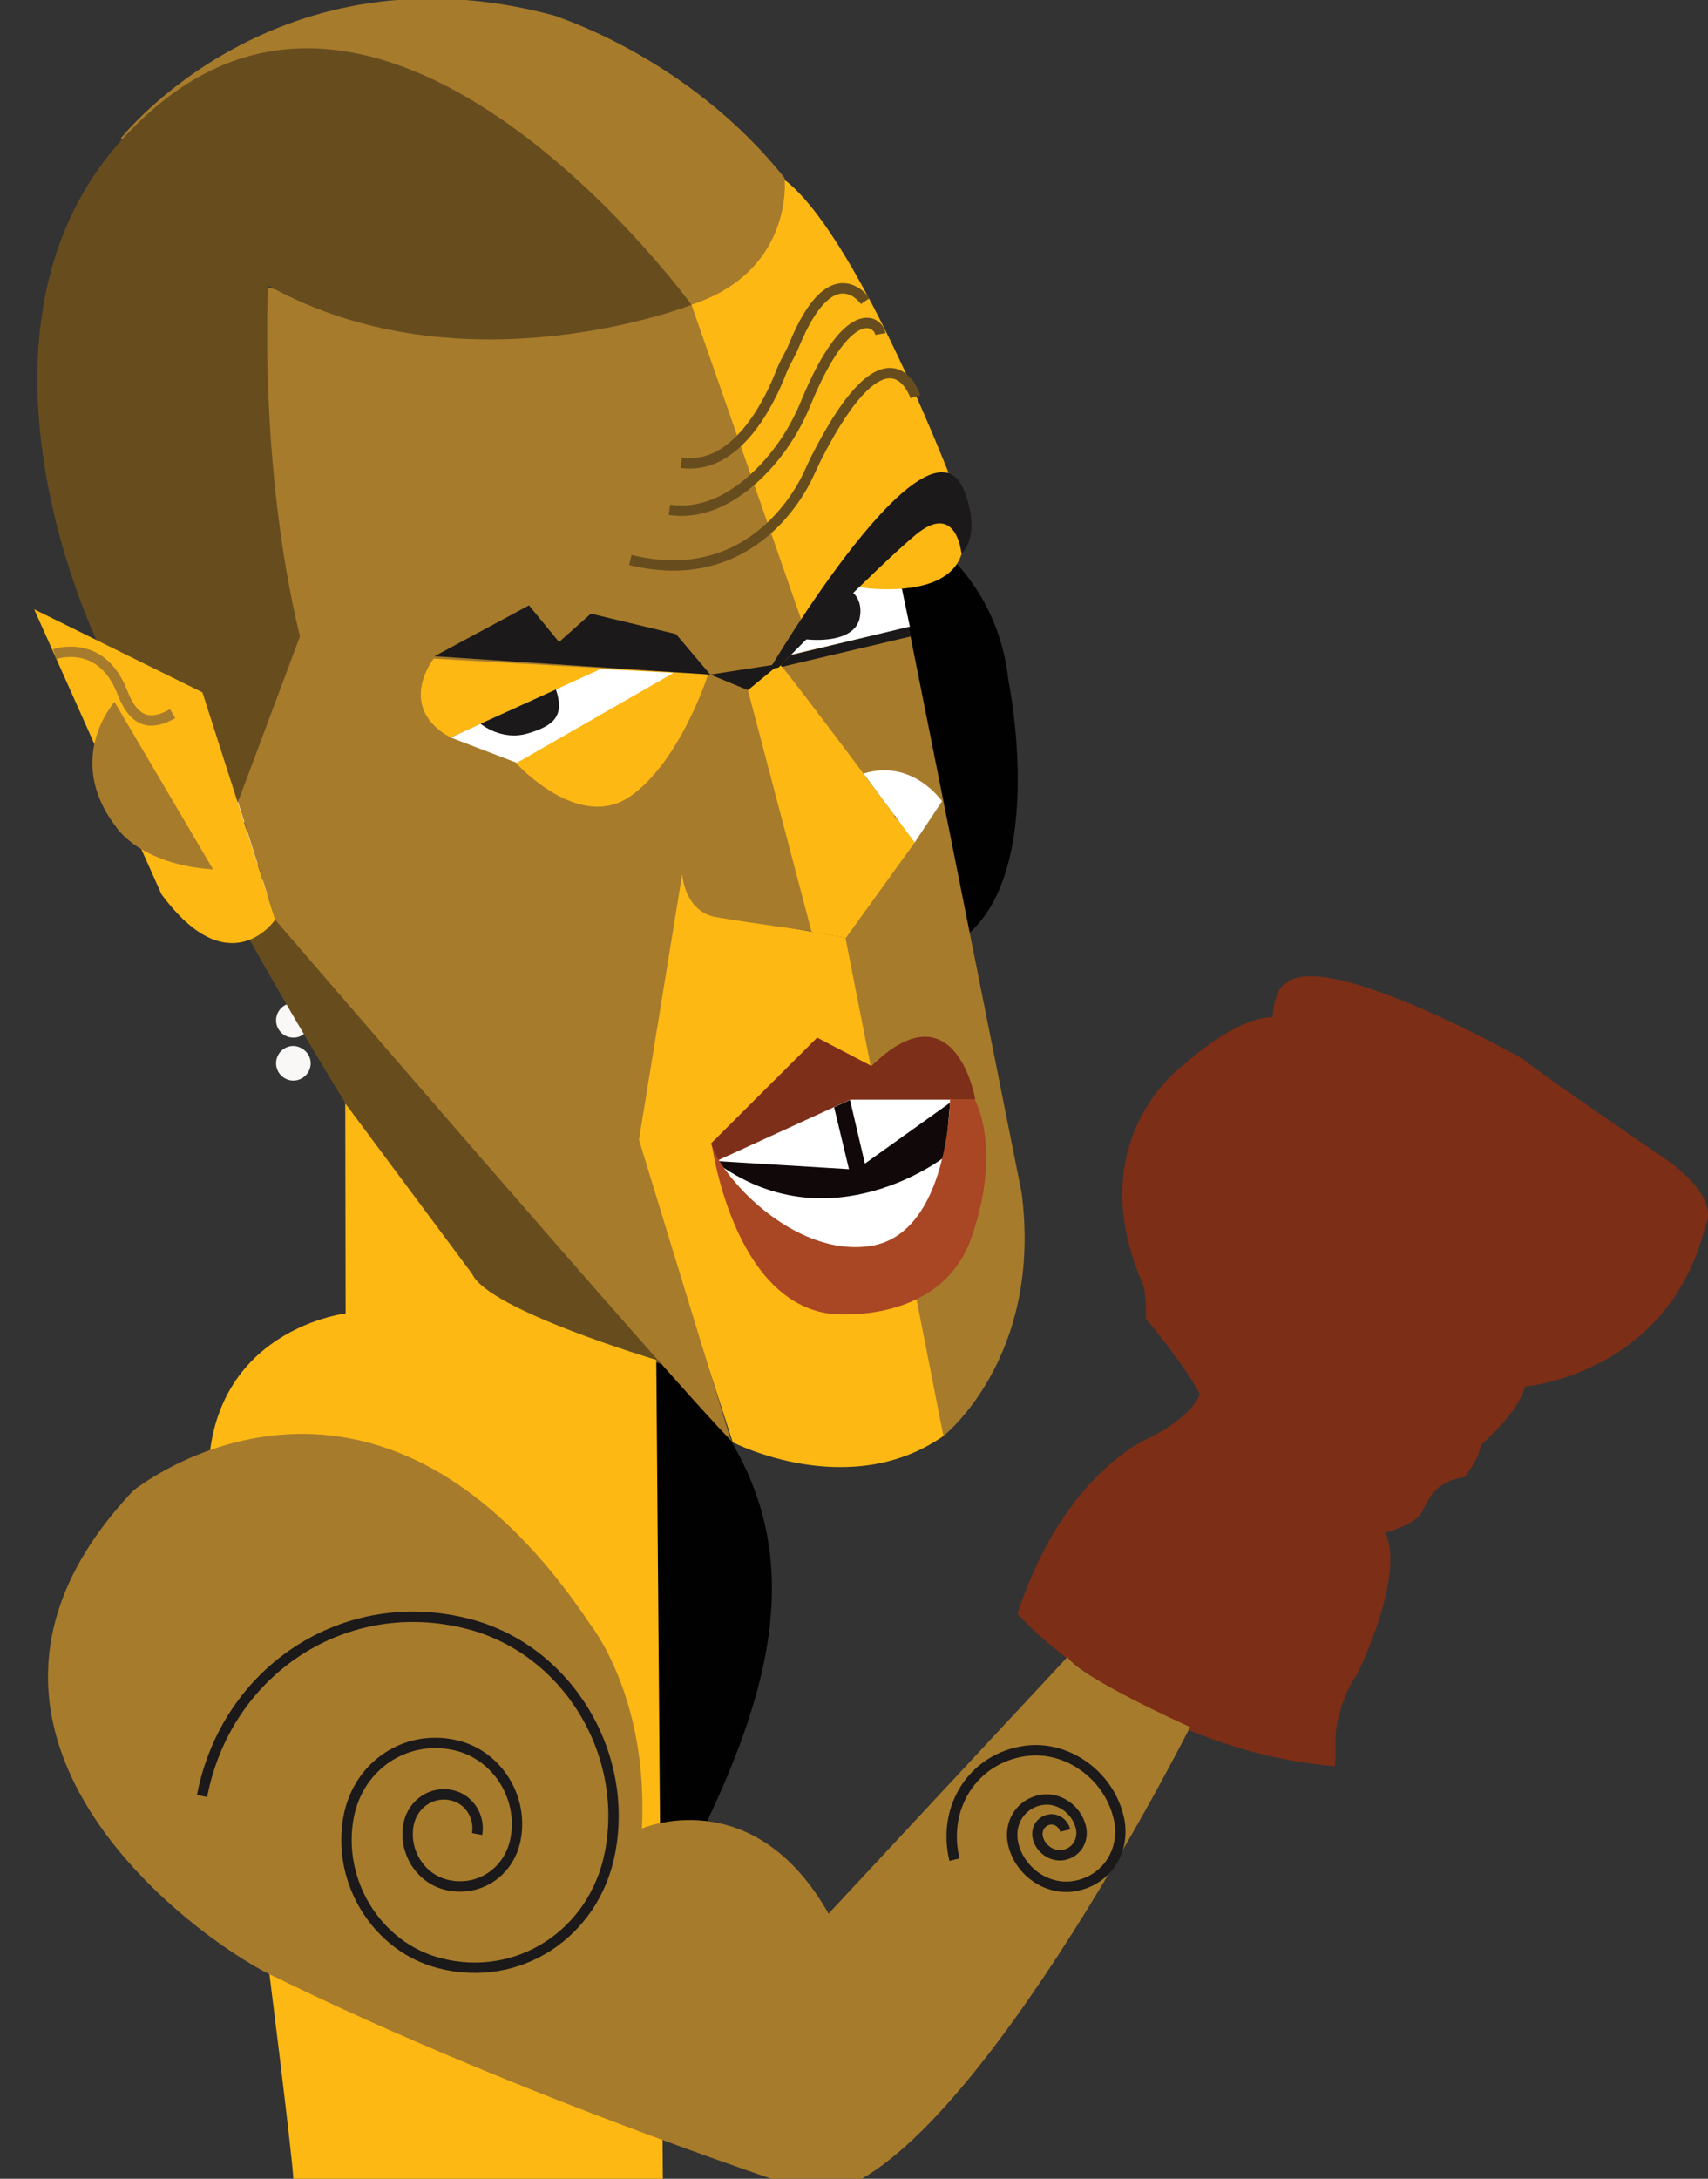 <?xml version="1.0" encoding="utf-8"?>
<!-- Generator: Adobe Illustrator 18.1.1, SVG Export Plug-In . SVG Version: 6.00 Build 0)  -->
<svg version="1.1" id="Layer_1" xmlns="http://www.w3.org/2000/svg" xmlns:xlink="http://www.w3.org/1999/xlink" x="0px" y="0px"
	 viewBox="0 0 493.7 629.5" enable-background="new 0 0 493.7 629.5" xml:space="preserve">
<rect x="0" y="0" width="493.7" height="629.5" fill="#333333" stroke="none"/>
<path fill="#010101" d="M291.5,196.7c0,0,11.1,53.6-11.8,73.3l-20-100.4c0,0,9.3-1.9,15.1-8.4C274.8,161.2,289.1,173.5,291.5,196.7z
	"/>
<path fill="#A77B2C" d="M225.3,191.8l22.8,32.2c0,0,16.1,1.5,22,10.7l-25.8,35.8l28.3,144.5c0,0,28.9-22.7,22.7-70.4l-34.9-174.7
	c0,0-10,1-13.3-0.9l-17,17.7L225.3,191.8z"/>
<path fill="#FDB813" d="M226.3,51.6c0,0,2.9,13.9-30.3,33.7l36.3,95.8c0,0,30.9-44.5,41.9-44.5C274.1,136.7,247.3,66.9,226.3,51.6z"
	/>
<path fill="#A77B2C" stroke="#A77B2C" stroke-miterlimit="10" d="M226.3,51.6c0,0,2.9,27.2-28,36.4c0,0-90.4-119.6-163-47.7
	c0,0,44.7-56.9,124.9-35.3C160.1,5.2,198.2,16.5,226.3,51.6z"/>
<path fill="#F9F8F7" d="M89.8,270.1c0,2.7-2.2,5-5,5l0,0c-2.7,0-5-2.2-5-5l0,0c0-2.7,2.2-5,5-5l0,0
	C87.5,265.1,89.8,267.3,89.8,270.1L89.8,270.1z"/>
<path fill="#F9F8F7" d="M89.8,282.5c0,2.7-2.2,5-5,5l0,0c-2.7,0-5-2.2-5-5l0,0c0-2.7,2.2-5,5-5l0,0
	C87.5,277.5,89.8,279.7,89.8,282.5L89.8,282.5z"/>
<path fill="#F9F8F7" d="M89.8,294.8c0,2.7-2.2,5-5,5l0,0c-2.7,0-5-2.2-5-5l0,0c0-2.7,2.2-5,5-5l0,0
	C87.5,289.9,89.8,292.1,89.8,294.8L89.8,294.8z"/>
<path fill="#F9F8F7" d="M89.8,307.2c0,2.7-2.2,5-5,5l0,0c-2.7,0-5-2.2-5-5l0,0c0-2.7,2.2-5,5-5l0,0
	C87.5,302.3,89.8,304.5,89.8,307.2L89.8,307.2z"/>
<path fill="#F9F8F7" d="M52.6,220.6c0,2.7-2.2,5-5,5l0,0c-2.7,0-5-2.2-5-5l0,0c0-2.7,2.2-5,5-5l0,0
	C50.4,215.6,52.6,217.8,52.6,220.6L52.6,220.6z"/>
<path fill="#F9F8F7" d="M52.6,232.9c0,2.7-2.2,5-5,5l0,0c-2.7,0-5-2.2-5-5l0,0c0-2.7,2.2-5,5-5l0,0C50.4,228,52.6,230.2,52.6,232.9
	L52.6,232.9z"/>
<path fill="#F9F8F7" d="M52.6,245.3c0,2.7-2.2,5-5,5l0,0c-2.7,0-5-2.2-5-5l0,0c0-2.7,2.2-5,5-5l0,0
	C50.4,240.3,52.6,242.6,52.6,245.3L52.6,245.3z"/>
<path fill="#F9F8F7" d="M65,220.6c0,2.7-2.2,5-5,5l0,0c-2.7,0-5-2.2-5-5l0,0c0-2.7,2.2-5,5-5l0,0C62.8,215.6,65,217.8,65,220.6
	L65,220.6z"/>
<path fill="#F9F8F7" d="M65,232.9c0,2.7-2.2,5-5,5l0,0c-2.7,0-5-2.2-5-5l0,0c0-2.7,2.2-5,5-5l0,0C62.8,228,65,230.2,65,232.9
	L65,232.9z"/>
<path fill="#F9F8F7" d="M65,245.3c0,2.7-2.2,5-5,5l0,0c-2.7,0-5-2.2-5-5l0,0c0-2.7,2.2-5,5-5l0,0C62.8,240.3,65,242.6,65,245.3
	L65,245.3z"/>
<path fill="#F9F8F7" d="M65,257.7c0,2.7-2.2,5-5,5l0,0c-2.7,0-5-2.2-5-5l0,0c0-2.7,2.2-5,5-5l0,0C62.8,252.7,65,255,65,257.7
	L65,257.7z"/>
<path fill="#F9F8F7" d="M77.4,220.6c0,2.7-2.2,5-5,5l0,0c-2.7,0-5-2.2-5-5l0,0c0-2.7,2.2-5,5-5l0,0
	C75.1,215.6,77.4,217.8,77.4,220.6L77.4,220.6z"/>
<path fill="#F9F8F7" d="M77.4,232.9c0,2.7-2.2,5-5,5l0,0c-2.7,0-5-2.2-5-5l0,0c0-2.7,2.2-5,5-5l0,0C75.1,228,77.4,230.2,77.4,232.9
	L77.4,232.9z"/>
<path fill="#F9F8F7" d="M77.4,245.3c0,2.7-2.2,5-5,5l0,0c-2.7,0-5-2.2-5-5l0,0c0-2.7,2.2-5,5-5l0,0
	C75.1,240.3,77.4,242.6,77.4,245.3L77.4,245.3z"/>
<path fill="#F9F8F7" d="M77.4,257.7c0,2.7-2.2,5-5,5l0,0c-2.7,0-5-2.2-5-5l0,0c0-2.7,2.2-5,5-5l0,0C75.1,252.7,77.4,255,77.4,257.7
	L77.4,257.7z"/>
<path fill="#F9F8F7" d="M89.8,220.6c0,2.7-2.2,5-5,5l0,0c-2.7,0-5-2.2-5-5l0,0c0-2.7,2.2-5,5-5l0,0
	C87.5,215.6,89.8,217.8,89.8,220.6L89.8,220.6z"/>
<path fill="#F9F8F7" d="M89.8,232.9c0,2.7-2.2,5-5,5l0,0c-2.7,0-5-2.2-5-5l0,0c0-2.7,2.2-5,5-5l0,0C87.5,228,89.8,230.2,89.8,232.9
	L89.8,232.9z"/>
<path fill="#F9F8F7" d="M89.8,245.3c0,2.7-2.2,5-5,5l0,0c-2.7,0-5-2.2-5-5l0,0c0-2.7,2.2-5,5-5l0,0
	C87.5,240.3,89.8,242.6,89.8,245.3L89.8,245.3z"/>
<path fill="#F9F8F7" d="M89.8,257.7c0,2.7-2.2,5-5,5l0,0c-2.7,0-5-2.2-5-5l0,0c0-2.7,2.2-5,5-5l0,0C87.5,252.7,89.8,255,89.8,257.7
	L89.8,257.7z"/>
<path fill="#F9F8F7" d="M52.6,171c0,2.7-2.2,5-5,5l0,0c-2.7,0-5-2.2-5-5l0,0c0-2.7,2.2-5,5-5l0,0C50.4,166,52.6,168.3,52.6,171
	L52.6,171z"/>
<path fill="#F9F8F7" d="M52.6,183.4c0,2.7-2.2,5-5,5l0,0c-2.7,0-5-2.2-5-5l0,0c0-2.7,2.2-5,5-5l0,0
	C50.4,178.4,52.6,180.7,52.6,183.4L52.6,183.4z"/>
<path fill="#F9F8F7" d="M52.6,195.8c0,2.7-2.2,5-5,5l0,0c-2.7,0-5-2.2-5-5l0,0c0-2.7,2.2-5,5-5l0,0C50.4,190.8,52.6,193,52.6,195.8
	L52.6,195.8z"/>
<path fill="#F9F8F7" d="M52.6,208.2c0,2.7-2.2,5-5,5l0,0c-2.7,0-5-2.2-5-5l0,0c0-2.7,2.2-5,5-5l0,0
	C50.4,203.2,52.6,205.4,52.6,208.2L52.6,208.2z"/>
<path fill="#F9F8F7" d="M65,171c0,2.7-2.2,5-5,5l0,0c-2.7,0-5-2.2-5-5l0,0c0-2.7,2.2-5,5-5l0,0C62.8,166,65,168.3,65,171L65,171z"/>
<path fill="#F9F8F7" d="M65,183.4c0,2.7-2.2,5-5,5l0,0c-2.7,0-5-2.2-5-5l0,0c0-2.7,2.2-5,5-5l0,0C62.8,178.4,65,180.7,65,183.4
	L65,183.4z"/>
<path fill="#F9F8F7" d="M65,195.8c0,2.7-2.2,5-5,5l0,0c-2.7,0-5-2.2-5-5l0,0c0-2.7,2.2-5,5-5l0,0C62.8,190.8,65,193,65,195.8
	L65,195.8z"/>
<path fill="#F9F8F7" d="M65,208.2c0,2.7-2.2,5-5,5l0,0c-2.7,0-5-2.2-5-5l0,0c0-2.7,2.2-5,5-5l0,0C62.8,203.2,65,205.4,65,208.2
	L65,208.2z"/>
<path fill="#F9F8F7" d="M77.4,171c0,2.7-2.2,5-5,5l0,0c-2.7,0-5-2.2-5-5l0,0c0-2.7,2.2-5,5-5l0,0C75.1,166,77.4,168.3,77.4,171
	L77.4,171z"/>
<path fill="#F9F8F7" d="M77.4,183.4c0,2.7-2.2,5-5,5l0,0c-2.7,0-5-2.2-5-5l0,0c0-2.7,2.2-5,5-5l0,0
	C75.1,178.4,77.4,180.7,77.4,183.4L77.4,183.4z"/>
<path fill="#F9F8F7" d="M77.4,195.8c0,2.7-2.2,5-5,5l0,0c-2.7,0-5-2.2-5-5l0,0c0-2.7,2.2-5,5-5l0,0C75.1,190.8,77.4,193,77.4,195.8
	L77.4,195.8z"/>
<path fill="#F9F8F7" d="M77.4,208.2c0,2.7-2.2,5-5,5l0,0c-2.7,0-5-2.2-5-5l0,0c0-2.7,2.2-5,5-5l0,0
	C75.1,203.2,77.4,205.4,77.4,208.2L77.4,208.2z"/>
<path fill="#F9F8F7" d="M89.8,171c0,2.7-2.2,5-5,5l0,0c-2.7,0-5-2.2-5-5l0,0c0-2.7,2.2-5,5-5l0,0C87.5,166,89.8,168.3,89.8,171
	L89.8,171z"/>
<path fill="#F9F8F7" d="M89.8,183.4c0,2.7-2.2,5-5,5l0,0c-2.7,0-5-2.2-5-5l0,0c0-2.7,2.2-5,5-5l0,0
	C87.5,178.4,89.8,180.7,89.8,183.4L89.8,183.4z"/>
<path fill="#F9F8F7" d="M89.8,195.8c0,2.7-2.2,5-5,5l0,0c-2.7,0-5-2.2-5-5l0,0c0-2.7,2.2-5,5-5l0,0C87.5,190.8,89.8,193,89.8,195.8
	L89.8,195.8z"/>
<path fill="#F9F8F7" d="M89.8,208.2c0,2.7-2.2,5-5,5l0,0c-2.7,0-5-2.2-5-5l0,0c0-2.7,2.2-5,5-5l0,0
	C87.5,203.2,89.8,205.4,89.8,208.2L89.8,208.2z"/>
<path fill="#F9F8F7" d="M40.2,171c0,2.7-2.2,5-5,5l0,0c-2.7,0-5-2.2-5-5l0,0c0-2.7,2.2-5,5-5l0,0C38,166,40.2,168.3,40.2,171
	L40.2,171z"/>
<path fill="#F9F8F7" d="M40.2,183.4c0,2.7-2.2,5-5,5l0,0c-2.7,0-5-2.2-5-5l0,0c0-2.7,2.2-5,5-5l0,0C38,178.4,40.2,180.7,40.2,183.4
	L40.2,183.4z"/>
<path fill="#F9F8F7" d="M40.2,195.8c0,2.7-2.2,5-5,5l0,0c-2.7,0-5-2.2-5-5l0,0c0-2.7,2.2-5,5-5l0,0C38,190.8,40.2,193,40.2,195.8
	L40.2,195.8z"/>
<path fill="none" stroke="#1B1919" stroke-width="3" stroke-miterlimit="10" d="M186.2,112.4"/>
<path fill="#7C2E17" d="M440.8,400.6c0,0,41.7-3.4,52.2-46.7c0,0,5.4-7.7-13.4-20.3c0,0-31.3-21.2-39.5-27.7
	c0,0-56.4-31.9-68.3-21.9c0,0-3.6,1.5-3.9,9.9c0,0-9.2-1-25.8,13.8c0,0-30.5,21.6-11.4,64.2c0,0,0.8,5.8,0.5,9.1
	c0,0,11.1,13.1,15.6,21.8c0,0-1.4,5.9-14.5,12.6c0,0-24.8,9.8-38.2,50.9c0,0,34.8,39.1,91.6,44c0,0,0.4,1.8,0.3-7.7
	c0,0-0.1-9.5,6.4-19.1c0,0,14-28.3,8-40.7c0,0,5.8-1.5,9.1-4.1c3.3-2.6,2.8-10.3,13.8-11.9c0,0,4.3-5.2,4.7-9.2
	C427.8,417.6,438.7,408.7,440.8,400.6z"/>
<path fill="#010101" d="M189,389.7c54.7,50,35,101.7,1.1,164.5"/>
<path fill="none" stroke="#1B1919" stroke-width="3" stroke-miterlimit="10" d="M319.5,534.1"/>
<path fill="none" stroke="#1B1919" stroke-width="3" stroke-miterlimit="10" d="M361.2,383.2"/>
<path fill="none" stroke="#1B1919" stroke-width="3" stroke-miterlimit="10" d="M277.1,569.3"/>
<path fill="none" stroke="#1B1919" stroke-width="3" stroke-miterlimit="10" d="M289,625.8"/>
<path fill="none" stroke="#1B1919" stroke-width="3" stroke-miterlimit="10" d="M253.9,575.2"/>
<path fill="#FDB813" d="M244.4,270.9l-40.1-7c0,0-7.1-8.5-7-12.2l-14,76.8l28.5,88.2c0,0,33.5,17.3,60.9-1.8L244.4,270.9z"/>
<path fill="#FFFFFF" stroke="#FFFFFF" stroke-miterlimit="10" d="M207.8,335.2l37.9-17.6h28.9C274.6,317.6,273.1,416.2,207.8,335.2z
	"/>
<path fill="#100809" d="M207.7,335.5l37.7,2.3l-4.3-17.9l4.6-2.1l4.3,18.4l24.6-17.6c0,0-0.9,13.5-1.9,15.9c0,0-32.2,24.8-64.5,2.2
	L207.7,335.5z"/>
<path fill="#7E2F19" stroke="#7E2F19" stroke-miterlimit="10" d="M206.1,330.5l1.4,4.2l38.2-17.5h35.6c0,0-5.7-32-29.3-8.6
	l-15.7-8.2L206.1,330.5z"/>
<path fill="#A94624" d="M205.7,330.3c0,0,6,45.7,34.4,49.3c0,0,31.9,3.7,40.8-22.3s0.8-39.7,0.8-39.7h-7.1c0,0-0.3,38.9-23,42.4
	C228.9,363.4,207.4,338.8,205.7,330.3z"/>
<polygon fill="#FFFFFF" points="247.1,168.9 226.8,189.6 263,181.1 260.7,170.1 "/>
<path fill="#1B1919" d="M232.8,184.7c0,0,13.4,1.8,15.6-5.7c-0.2,0.5,1.7-4.7-2-7.9L232.8,184.7z"/>
<polygon fill="#1B1919" points="263.2,183.9 225,192.9 228.6,189.3 262.7,181.1 "/>
<path fill="#674D1E" d="M77.7,263.5c0,0-4.5,3.5-7.1,5.2c0,0,54.4,98.8,73.5,108.2c19,9.4,48.5,17.6,48.5,17.6L77.7,263.5z"/>
<path fill="#A77B2C" d="M199.9,88.1c0,0-46.2,16.4-125-5.8c0,0-3.4,55.5,8.6,103l-14.7,46.4l10.8,34.1c0,0,114.3,132.8,131.7,150.4
	l-26.6-86.9l12.5-76.8c0,0,0.5,10.9,9.9,12.5c9.4,1.6,27.6,4.1,27.6,4.1l-18.3-69.4l16.1-18.1L199.9,88.1z"/>
<path fill="#FDB813" stroke="#FDB813" stroke-miterlimit="10" d="M125.6,190.8c0,0-10.3,13.3,4.6,21.7l37.3-15.9l18.3,2.8
	l-35.8,21.2c0,0,17.4,18.9,31.7,9.2c14.3-9.8,22.3-34.5,22.3-34.5L125.6,190.8z"/>
<polygon fill="#1B1919" points="125.6,189.6 205.3,194.9 195.4,183.2 170.8,177.3 161.6,185.5 152.9,174.9 "/>
<polygon fill="#FFFFFF" points="130.3,213.1 173.6,193.3 194.7,194.4 149.4,220.4 "/>
<path fill="#1B1919" d="M138.9,209.1c0,0,6,5.1,13.7,2.8s10.6-5.1,8.1-12.7L138.9,209.1z"/>
<path fill="#FDB813" stroke="#FDB813" stroke-miterlimit="10" d="M225.3,192.6c0,0-5.8,3.1-8.6,6.8l18.3,69.4l9.3,1.6l19.5-27
	C263.8,243.4,229.2,196.8,225.3,192.6z"/>
<polygon fill="#1B1919" points="216.2,199.4 225.4,191.8 205.3,194.9 "/>
<path fill="#674D1E" d="M199.9,88.1c0,0-66,25.8-122.4-5.6c0,0-2.8,51.8,9.2,101.4l-18.2,48.6l-9.6-30.7l-30.4-15.6
	c0,0-50.5-102.7,19.1-157.4S199.9,88.1,199.9,88.1z"/>
<path fill="#FDB813" stroke="#FDB813" stroke-miterlimit="10" d="M10.9,177.1l47.2,23.3L79,265.6c0,0-12.7,18.5-31.9-7.5L10.9,177.1
	z"/>
<path fill="#A77B2C" d="M33.1,202.8c0,0-14.6,16.3,0.3,35.9c0,0,6.5,11,28.2,12.5L33.1,202.8z"/>
<path fill="none" stroke="#A77B2C" stroke-width="3" stroke-miterlimit="10" d="M15.8,189c0,0,13.5-4.8,19.6,11.1
	c3.5,9.1,8.5,9.5,14.5,6.1"/>
<path fill="#FFFFFF" d="M249.6,223.5l14.8,19.9l7.9-11.9C272.3,231.5,263.8,219.1,249.6,223.5z"/>
<path fill="#FDB813" d="M99.8,318.8l0.1,60.7c0,0-44.8,5.2-39.2,56.3c0,0,23.1,177.5,24.1,193.7h106.8l-1.9-236.6
	c0,0-48.5-14.4-53.2-24.8L99.8,318.8z"/>
<path fill="#A77B2C" d="M185.5,528.3c0,0,32.2-13.9,54,24.6l69.1-74.2c0,0,0.7,4.4,35.4,20.3c0,0-66,131-107.6,135
	c0,0-84.5-27.2-158.5-63.6c-20.6-10.1-105.2-70.1-39.4-139.7c0,0,68.8-55.9,132.1,38.6c0,0,17.2,21.3,14.9,60"/>
<path fill="none" stroke="#1B1919" stroke-width="3" stroke-miterlimit="10" d="M58.4,518.9c7.1-36.6,41.6-58.9,77-49.7
	c28.3,7.3,46.6,37,40.9,66.2c-4.6,23.4-26.6,37.7-49.3,31.8c-18.1-4.7-29.8-23.7-26.2-42.4c2.9-15,17-24.1,31.5-20.4
	c11.6,3,19.1,15.1,16.7,27.1c-1.9,9.6-10.9,15.4-20.2,13c-7.4-1.9-12.2-9.7-10.7-17.4c1.2-6.1,7-9.9,12.9-8.3
	c4.7,1.2,7.8,6.2,6.9,11.1"/>
<path fill="none" stroke="#1B1919" stroke-width="3" stroke-miterlimit="10" d="M275.9,537.3c-3.7-15.2,5.5-29.3,20.4-31.4
	c12-1.7,24,6.8,27,19c2.4,9.7-3.5,18.7-13.1,20.1c-7.7,1.1-15.4-4.3-17.3-12.1c-1.5-6.2,2.2-12,8.4-12.9c4.9-0.7,9.8,2.8,11.1,7.8
	c1,4-1.4,7.7-5.3,8.2c-3.1,0.4-6.3-1.8-7.1-5c-0.6-2.6,0.9-4.9,3.4-5.3c2-0.3,4,1.1,4.5,3.2"/>
<path fill="none" stroke="#674D1E" stroke-width="3" stroke-miterlimit="10" d="M250.1,87c0,0-9.6-14.1-20.6,12.8
	c-1,2.5-2.5,4.7-3.5,7.2c-3.6,9.4-13.2,29-29.1,26.7"/>
<path fill="none" stroke="#674D1E" stroke-width="3" stroke-miterlimit="10" d="M254.5,96.5c-0.7-3.9-9.4-9.6-21.6,20
	c-2.9,7.1-7.1,13.7-12.5,19.3c-6.6,6.8-15.9,13.1-26.9,11.5"/>
<path fill="none" stroke="#674D1E" stroke-width="3" stroke-miterlimit="10" d="M264.6,114.6c0,0-7.6-24-28.9,18.2
	c-0.7,1.5-1.4,3-2.1,4.5c-2.7,5.8-17.4,32.8-51.4,24.5"/>
<path fill="#FDB813" d="M251,170c5.5,0.5,23.6,1.4,27-10.1c0,0-1.6-16.2-13.7-6.1c-10,8.4-16.2,15.5-16.2,15.5l0,0
	C249,169.6,250,169.9,251,170z"/>
<path fill="#1B1919" d="M278.9,142.3c4.8,13.1-1,17.6-1,17.6s-1.4-15.2-13.2-5.4c-10.9,9-39.7,38.4-39.7,38.4l-2.5,0.4
	C222.5,193.3,268.8,114.8,278.9,142.3z"/>
</svg>
